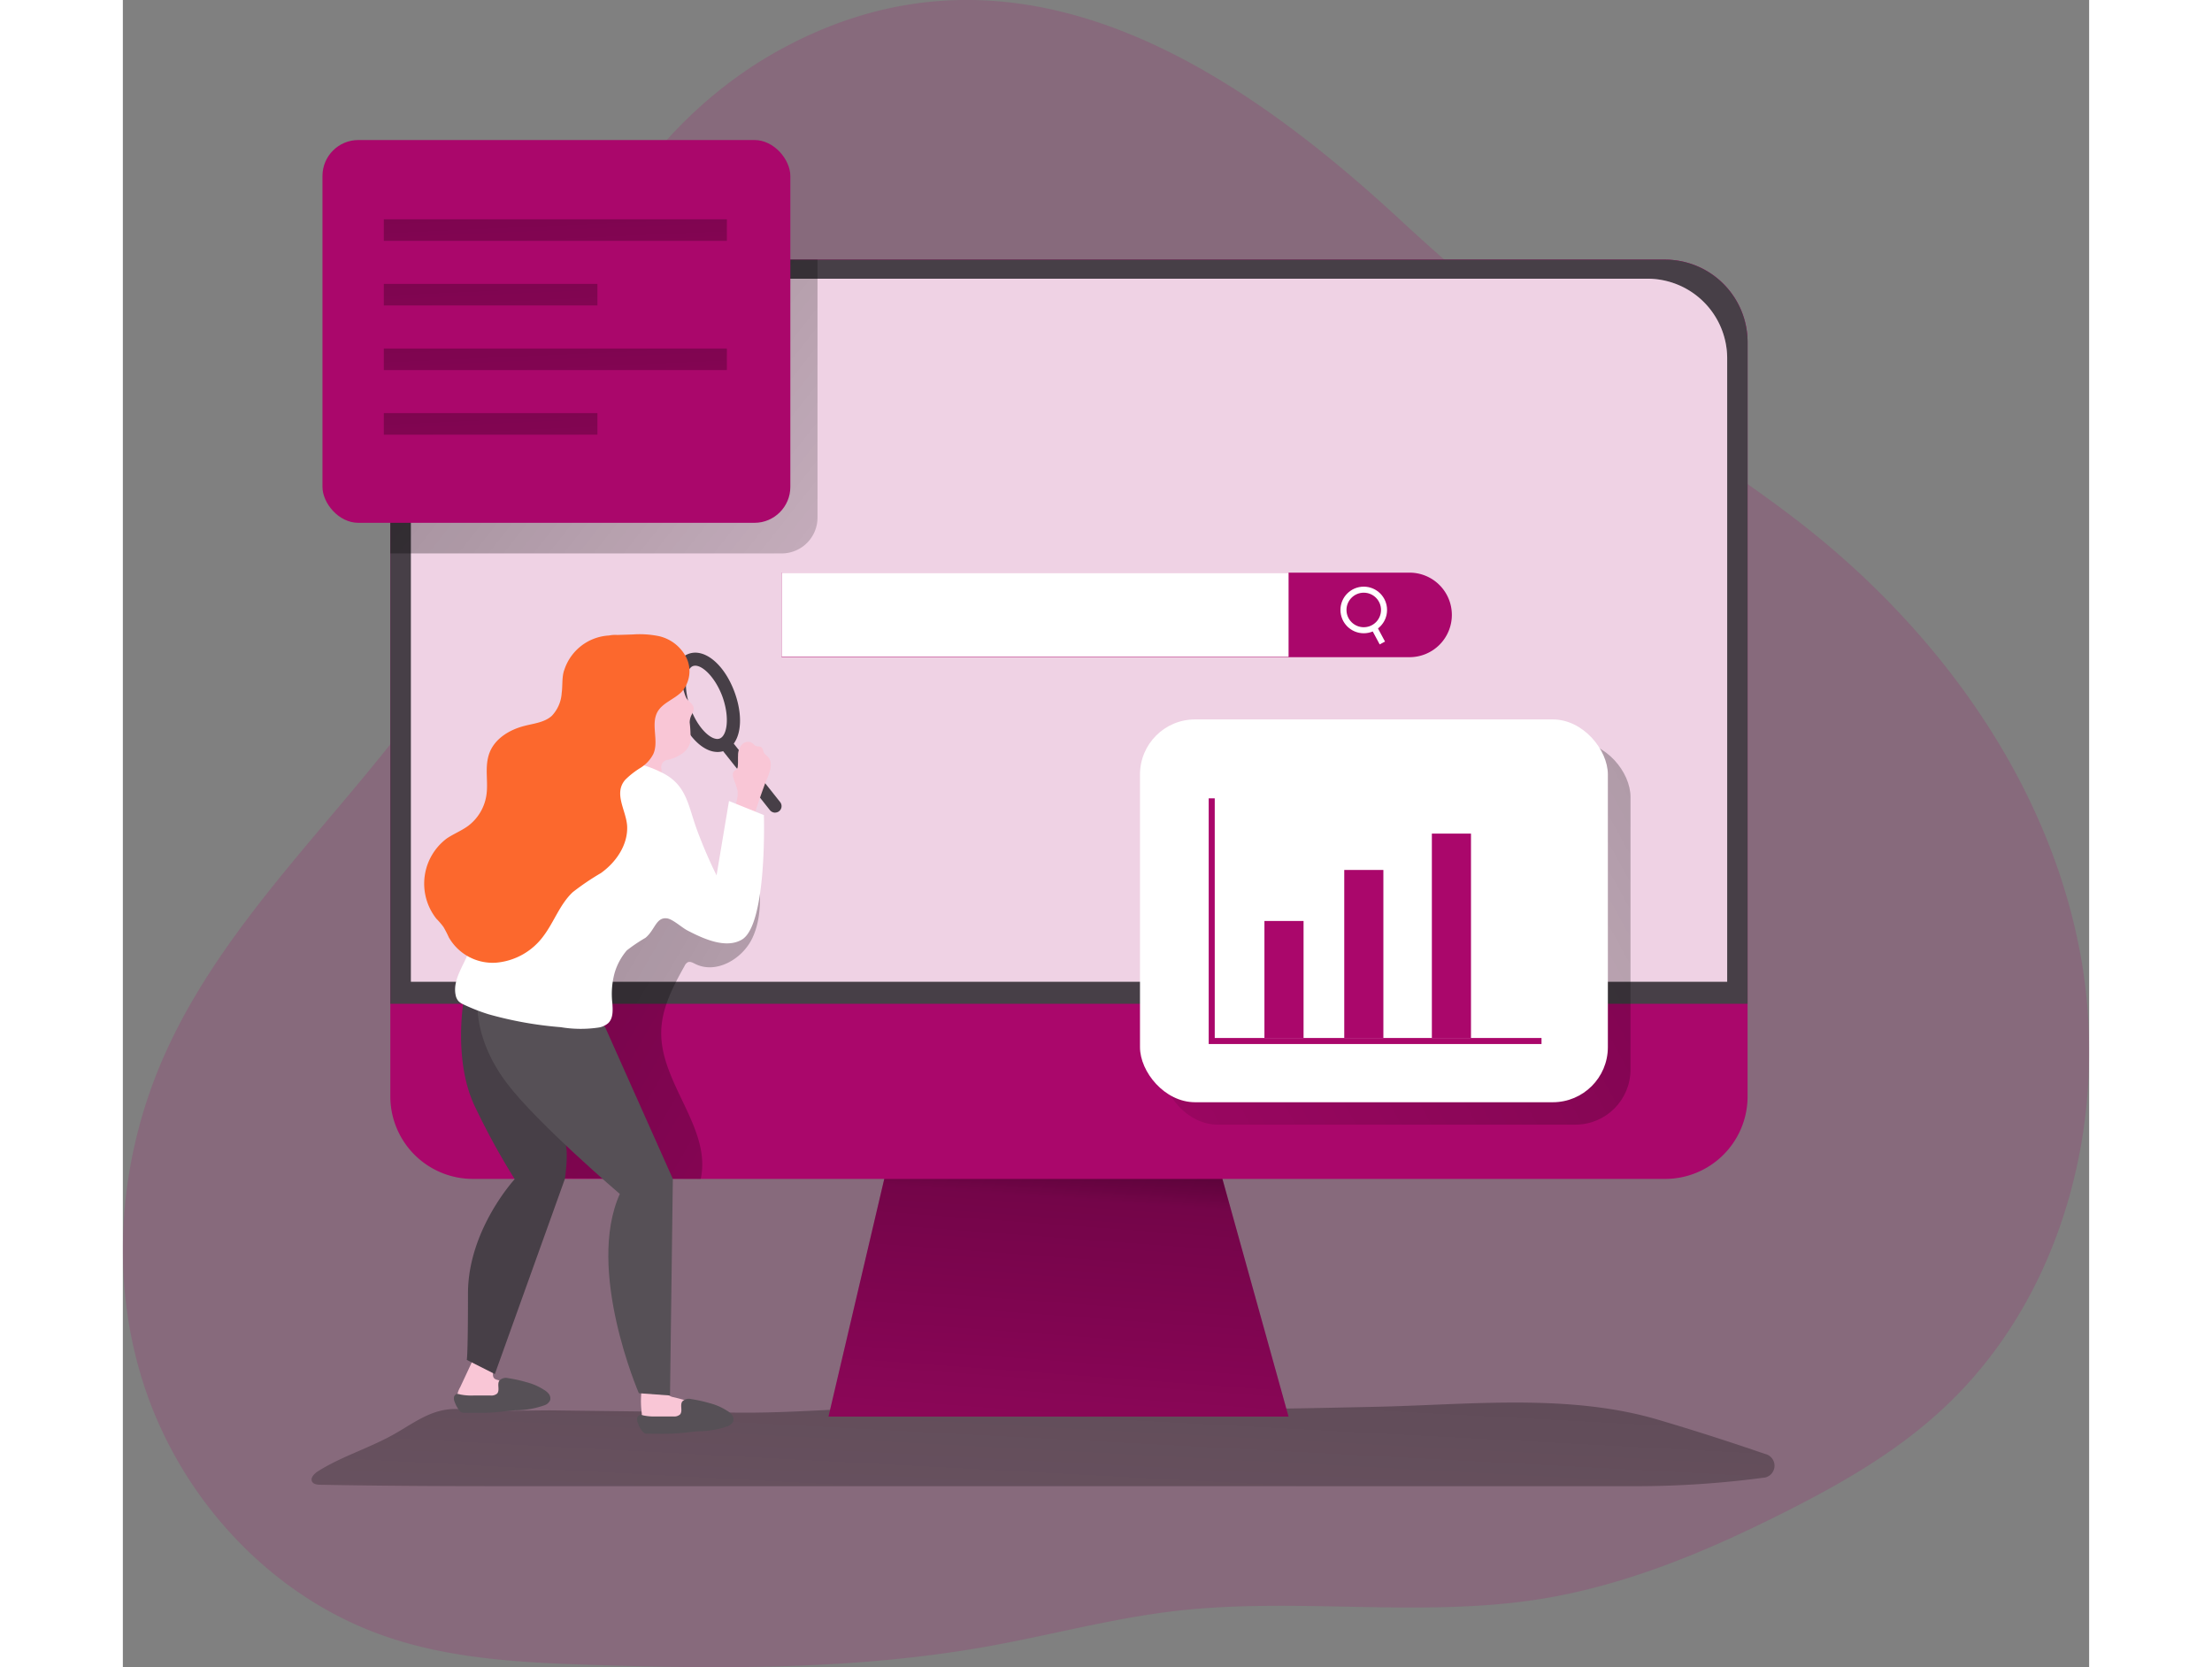<svg id="Layer_1" data-name="Layer 1" xmlns="http://www.w3.org/2000/svg" xmlns:xlink="http://www.w3.org/1999/xlink" viewBox="0 0 325.66 276.12" width="406" height="306" class="illustration styles_illustrationTablet__1DWOa"><rect x="0" y="0" width="325.66" height="276.12" fill="#808080" stroke="none"/><defs><linearGradient id="linear-gradient" x1="194.98" y1="152.3" x2="184.68" y2="-42.24" gradientTransform="matrix(1, 0, 0, -1, 0, 352)" gradientUnits="userSpaceOnUse"><stop offset="0.01"></stop><stop offset="0.08" stop-opacity="0.69"></stop><stop offset="0.21" stop-opacity="0.32"></stop><stop offset="1" stop-opacity="0"></stop></linearGradient><linearGradient id="linear-gradient-2" x1="-469.76" y1="145.79" x2="-461.57" y2="35.41" gradientTransform="translate(-310.41 321.25) rotate(180)" xlink:href="#linear-gradient"></linearGradient><linearGradient id="linear-gradient-3" x1="359.19" y1="227.11" x2="160.97" y2="117.87" gradientTransform="matrix(1, 0, 0, -1, -38.61, 321.25)" xlink:href="#linear-gradient"></linearGradient><linearGradient id="linear-gradient-4" x1="63.43" y1="297.21" x2="221.86" y2="172.2" xlink:href="#linear-gradient"></linearGradient><linearGradient id="linear-gradient-5" x1="68.1" y1="184.8" x2="239.66" y2="84.94" xlink:href="#linear-gradient"></linearGradient><linearGradient id="linear-gradient-6" x1="108.91" y1="312.94" x2="112.28" y2="237.48" gradientTransform="matrix(1, 0, 0, -1, -38.61, 321.25)" xlink:href="#linear-gradient"></linearGradient><linearGradient id="linear-gradient-7" x1="98.39" y1="297.56" x2="101.24" y2="233.95" gradientTransform="matrix(1, 0, 0, -1, -38.61, 321.25)" xlink:href="#linear-gradient"></linearGradient><linearGradient id="linear-gradient-8" x1="108.91" y1="291.54" x2="112.28" y2="216.08" gradientTransform="matrix(1, 0, 0, -1, -38.61, 321.25)" xlink:href="#linear-gradient"></linearGradient><linearGradient id="linear-gradient-9" x1="98.39" y1="276.16" x2="101.24" y2="212.55" gradientTransform="matrix(1, 0, 0, -1, -38.61, 321.25)" xlink:href="#linear-gradient"></linearGradient></defs><title>7</title><path d="M148,38.69C130,48.35,116.84,66,111,85.58c-3.45,11.59-4.53,23.81-8.47,35.24C91.34,153.33,59.05,174.48,45.28,206c-7.67,17.55-9,38-2.54,56s20.9,33.27,39,39.63c11,3.9,23,4.48,34.69,4.86,22,.7,44.08.78,65.7-3.12,10.29-1.86,20.43-4.61,30.83-5.82,20.1-2.32,40.62,1.21,60.59-2,13.91-2.26,27.1-7.74,39.69-14.06,9.46-4.74,18.76-10,26.55-17.19,20.63-18.93,28.28-49.61,22.73-77.06s-23-51.55-44.89-68.95c-9.64-7.65-20.14-14.14-30.25-21.16a339.16,339.16,0,0,1-37-29.77C222.51,41.53,186.62,17.93,148,38.69Z" transform="translate(-38.61 -30.75)" fill="#aa076b" opacity="0.18" style="isolation: isolate;"></path><path d="M95.79,264.22l-1.28-.08c-4.19-.33-7,1.81-10.53,3.88-4.2,2.47-9,3.83-13.09,6.42-.61.39-1.29,1.11-.92,1.73.25.41.82.47,1.31.48,10.35.2,20.67.24,31,.24h187.5a160.6,160.6,0,0,0,20.44-1.39,2,2,0,0,0,.38-3.95q-8.72-3-17.52-5.61c-14.91-4.48-31.65-2.52-47-2.2-16.16.35-32.35.75-48.5-.29-11.63-.75-20.76,0-32.43.38-8.51.25-16.93,1-25.47.87l-30.33-.37C104.83,264.36,100.28,264.49,95.79,264.22Z" transform="translate(-38.61 -30.75)" fill="url(#linear-gradient)"></path><polygon points="116.87 234.61 193.06 234.61 179.58 186.15 128.24 186.15 116.87 234.61" fill="#aa076b"></polygon><polygon points="116.87 234.61 193.06 234.61 179.58 186.15 128.24 186.15 116.87 234.61" fill="url(#linear-gradient-2)"></polygon><path d="M307.7,87.42v125A13.66,13.66,0,0,1,294,226H96.58a13.67,13.67,0,0,1-13.67-13.65V87.42A13.67,13.67,0,0,1,96.58,73.75H294a13.67,13.67,0,0,1,13.7,13.64Z" transform="translate(-38.61 -30.75)" fill="#aa076b"></path><path d="M307.7,87.43V197H82.91V87.43A13.68,13.68,0,0,1,96.58,73.75H294a13.69,13.69,0,0,1,13.7,13.68Z" transform="translate(-38.61 -30.75)" fill="#473f47"></path><path d="M304.32,90V193.34h-218V90A13.2,13.2,0,0,1,99.56,76.91H291.05A13.2,13.2,0,0,1,304.32,90Z" transform="translate(-38.61 -30.75)" fill="#fff"></path><path d="M304.32,90V193.34h-218V90A13.2,13.2,0,0,1,99.56,76.91H291.05A13.2,13.2,0,0,1,304.32,90Z" transform="translate(-38.61 -30.75)" fill="#aa076b" opacity="0.18" style="isolation: isolate;"></path><rect x="172.21" y="122.86" width="77.49" height="63.4" rx="9.12" fill="url(#linear-gradient-3)"></rect><path d="M153.66,73.75v42.72a5.94,5.94,0,0,1-5.94,5.94H82.91v-35A13.69,13.69,0,0,1,96.58,73.75Z" transform="translate(-38.61 -30.75)" fill="url(#linear-gradient-4)"></path><path d="M134.32,226c1.83-8.48-6.87-15.95-6.54-24.62.14-3.81,2-7.31,3.86-10.65a1.28,1.28,0,0,1,.55-.62c.38-.16.8.08,1.17.26,3.45,1.77,7.84-.74,9.5-4.24s1.35-7.57,1-11.42a13.54,13.54,0,0,1-13.3,2.12c-2.19-.85-4.26-2.31-6.61-2.3s-4.51,1.6-6.22,3.31c-5.87,5.87-9.17,13.93-10.68,22.1s-1.16,17.63-1,25.94Z" transform="translate(-38.61 -30.75)" fill="url(#linear-gradient-5)"></path><line x1="231.66" y1="103.08" x2="201.41" y2="86.59" fill="none"></line><path d="M147.72,125.59h104a7,7,0,0,1,7,7h0a7,7,0,0,1-7,7h-104v-14Z" transform="translate(-38.61 -30.75)" fill="#aa076b"></path><rect x="109.11" y="94.84" width="83.96" height="13.94" fill="#fff"></rect><circle cx="205.52" cy="101.02" r="3.36" fill="none" stroke="#fff" stroke-miterlimit="10"></circle><path d="M247.21,137.24l-1.38-2.57" transform="translate(-38.61 -30.75)" fill="none" stroke="#fff" stroke-miterlimit="10"></path><path d="M124.56,264.87a2.41,2.41,0,0,0,.64,1.86,2.09,2.09,0,0,0,.83.34,9.21,9.21,0,0,0,2.4.15,30.52,30.52,0,0,0,4.46-.64l2.52-.48a1.13,1.13,0,0,0,.83-.41.9.9,0,0,0-.14-1,3.53,3.53,0,0,0-1.62-1.06,30.88,30.88,0,0,0-4.67-1.48,1.67,1.67,0,0,1-.73-.3c-.32-.28-.38-.75-.6-1.11a1.87,1.87,0,0,0-2-.77c-.73.14-1.78.63-2,1.43A15.49,15.49,0,0,0,124.56,264.87Z" transform="translate(-38.61 -30.75)" fill="#f9c6d6"></path><path d="M132.72,262.46a1.5,1.5,0,0,0-1.46.41c-.42.61.12,1.59-.37,2.14a1.45,1.45,0,0,1-1.11.33H127a8.77,8.77,0,0,1-2.23-.18.92.92,0,0,0-.52-.06.65.65,0,0,0-.47.55,1.6,1.6,0,0,0,.11.75,5.09,5.09,0,0,0,.77,1.41,1.12,1.12,0,0,0,.34.31,1.08,1.08,0,0,0,.5.08c1.65,0,3.3.06,5-.07,1.15-.08,2.29-.24,3.43-.34a14.36,14.36,0,0,0,4.86-.84,1.59,1.59,0,0,0,.93-.83,1.19,1.19,0,0,0-.21-1,2.7,2.7,0,0,0-.82-.72,9.8,9.8,0,0,0-2.93-1.27A23.63,23.63,0,0,0,132.72,262.46Z" transform="translate(-38.61 -30.75)" fill="#565056"></path><path d="M94,261.79V262c.1,2.22,3,2.28,4.63,2.2a31.8,31.8,0,0,0,4.45-.64l2.53-.48a1.21,1.21,0,0,0,.83-.41.94.94,0,0,0-.14-1,3.49,3.49,0,0,0-1.63-1.06,43,43,0,0,0-4.16-1.36c-1.25-.37-.2-2.09-.06-3a1.06,1.06,0,0,0,0-.56,1,1,0,0,0-.59-.39,7.58,7.58,0,0,0-2.26-.41.71.71,0,0,0-.45.09.78.78,0,0,0-.26.36l-2.41,5.15A3.78,3.78,0,0,0,94,261.79Z" transform="translate(-38.61 -30.75)" fill="#f9c6d6"></path><path d="M95.06,196.4s-1.8,10.14,1.92,17.74a119.41,119.41,0,0,0,6.53,11.9s-7.74,8.37-7.74,18.93-.2,11-.2,11l4.65,2.35L111.82,226s.7-4.58,0-6.13-6.65-19.22-6.65-19.22Z" transform="translate(-38.61 -30.75)" fill="#473f47"></path><path d="M137.1,155.29c-2.4,0-5-2.56-6.5-6.51-1.68-4.57-.95-8.76,1.7-9.74s5.92,1.74,7.61,6.31h0c1.69,4.58,1,8.77-1.69,9.75A3.3,3.3,0,0,1,137.1,155.29ZM133.42,141a1.21,1.21,0,0,0-.38.06c-1.24.46-1.68,3.54-.41,7s3.6,5.49,4.84,5,1.68-3.54.42-7h0C136.74,143,134.71,141,133.42,141Z" transform="translate(-38.61 -30.75)" fill="#473f47"></path><path d="M146.64,165.34a1.11,1.11,0,0,1-.85-.4l-8-10.08a1.08,1.08,0,0,1,.18-1.52h0a1.07,1.07,0,0,1,1.5.17h0l8,10.08a1.07,1.07,0,0,1-.84,1.74Z" transform="translate(-38.61 -30.75)" fill="#473f47"></path><path d="M132.49,150.4a21.07,21.07,0,0,1,.13,3.19,3.44,3.44,0,0,1-1.42,2,6.9,6.9,0,0,1-2.31,1,1.21,1.21,0,0,0-1.06,1.56v2.73a1.22,1.22,0,0,1-.2.81,1,1,0,0,1-.47.26,2.9,2.9,0,0,1-3.32-1.67c-.3-.6-.64-1.19-1-1.76a6.62,6.62,0,0,1-.63-2.35,13.68,13.68,0,0,1,1.42-7.6,10.57,10.57,0,0,1,3.16-3.8c1.06-.76,3.15-1.91,4.24-.59.54.66.53,1.63,1,2.32.37.5,1,.84,1.11,1.45s-.3,1-.49,1.55A2.75,2.75,0,0,0,132.49,150.4Z" transform="translate(-38.61 -30.75)" fill="#f9c6d6"></path><path d="M140.5,155.91v-.16a2.66,2.66,0,0,1,.65-1.7,1.35,1.35,0,0,1,1.69-.24c.22.15.37.38.61.49s.76,0,1,.3.19.52.31.78.47.48.7.73c1.13,1.22-.12,3.4-.57,4.64-.68,1.86-1.33,3.73-1.9,5.63a2.93,2.93,0,0,1-1.92-.37,2.13,2.13,0,0,1-.56-.48,2.77,2.77,0,0,1-.22-2.18,4.76,4.76,0,0,0,.12-1.68,13.93,13.93,0,0,0-.6-1.79c-.17-.49-.31-1.11.08-1.46.13-.12.32-.19.43-.33a.87.87,0,0,0,.14-.49C140.52,157,140.47,156.48,140.5,155.91Z" transform="translate(-38.61 -30.75)" fill="#f9c6d6"></path><path d="M118.45,200.78,129.7,226l-.47,35.87-5.16-.38s-8.83-20.4-3.15-33c0,0-13.64-11.66-18.68-18.3-6.19-8.17-4.79-15-4.79-15Z" transform="translate(-38.61 -30.75)" fill="#565056"></path><path d="M123.66,157.18a17.64,17.64,0,0,1,4,1.42c4.32,2,4.51,5.4,6,9.49a79.1,79.1,0,0,0,3.28,7.64L139,163.41l5.78,2.33s.57,18.2-3.67,20.64c-2.73,1.58-6.55-.26-9-1.53-.9-.46-2.39-1.85-3.36-2-1.85-.25-2,1.94-3.6,3.23a26.6,26.6,0,0,0-3.07,2.07,10.18,10.18,0,0,0-2,3.65,13.2,13.2,0,0,0-.4,5.08c.08,1.17.16,2.5-.67,3.31a3.18,3.18,0,0,1-1.68.75,20.08,20.08,0,0,1-6.19-.07,61.9,61.9,0,0,1-12-2.15A31.46,31.46,0,0,1,95,197.09a2.58,2.58,0,0,1-.79-.52,2.08,2.08,0,0,1-.48-1c-.53-2.48,1.26-4.78,2.16-7.15.6-1.6.8-3.33,1.35-4.95.6-1.81,1.72-3,2.72-4.6.81-1.26,1.26-2.75,2.07-4.05a79.72,79.72,0,0,1,7.21-9.48,40.16,40.16,0,0,1,5.14-5.29,12.1,12.1,0,0,1,7.73-3A10,10,0,0,1,123.66,157.18Z" transform="translate(-38.61 -30.75)" fill="#fff"></path><path d="M119.13,136a8.27,8.27,0,0,0-7.39,5.65c-.45,1.16-.27,2.62-.45,3.87a6,6,0,0,1-1.63,3.78c-1.2,1.1-3,1.27-4.53,1.67-2.45.62-4.89,2.08-5.79,4.45s-.14,4.79-.54,7.16a7.82,7.82,0,0,1-3,4.95c-1.1.81-2.41,1.32-3.55,2.09a9.36,9.36,0,0,0-1.85,13.11l.14.18a12.69,12.69,0,0,1,1.17,1.36A18.65,18.65,0,0,1,92.6,186a8.38,8.38,0,0,0,7.8,4.19,10.86,10.86,0,0,0,7.89-4.44c1.75-2.33,2.71-5.25,4.83-7.24a41.92,41.92,0,0,1,4.66-3.16c2.53-1.8,4.5-4.69,4.35-7.79-.14-2.58-2.31-5.39-.3-7.68a13.7,13.7,0,0,1,2.48-1.94,5.94,5.94,0,0,0,2.14-2.28c1-2.16-.45-4.89.7-7,.85-1.51,2.75-2.07,4-3.32a5.16,5.16,0,0,0,.83-5.59,6.77,6.77,0,0,0-4.53-3.63,15.92,15.92,0,0,0-4.41-.29l-2.52.08A5.25,5.25,0,0,0,119.13,136Z" transform="translate(-38.61 -30.75)" fill="#fc682d"></path><path d="M102.43,259a1.5,1.5,0,0,0-1.46.4c-.42.62.12,1.59-.37,2.15a1.5,1.5,0,0,1-1.12.32H96.67a9.25,9.25,0,0,1-2.23-.18,1.2,1.2,0,0,0-.53-.07.67.67,0,0,0-.46.56,1.44,1.44,0,0,0,.11.74,5.15,5.15,0,0,0,.77,1.42,1,1,0,0,0,.34.31,1.22,1.22,0,0,0,.5.08c1.65,0,3.3.06,5-.07,1.14-.09,2.28-.25,3.43-.34a14.61,14.61,0,0,0,4.86-.84,1.56,1.56,0,0,0,.92-.84,1.19,1.19,0,0,0-.2-1,2.67,2.67,0,0,0-.82-.71,9.8,9.8,0,0,0-2.93-1.27A22,22,0,0,0,102.43,259Z" transform="translate(-38.61 -30.75)" fill="#565056"></path><rect x="168.46" y="119.15" width="77.49" height="63.4" rx="9.12" fill="#fff"></rect><rect x="33.06" y="23.19" width="77.49" height="63.4" rx="5.95" fill="#aa076b"></rect><polygon points="234.96 172.91 179.84 172.91 179.84 132.22 180.84 132.22 180.84 171.91 234.96 171.91 234.96 172.91" fill="#aa076b"></polygon><rect x="189.07" y="152.53" width="6.48" height="19.38" fill="#aa076b"></rect><rect x="202.29" y="144.08" width="6.48" height="27.83" fill="#aa076b"></rect><rect x="216.8" y="138.06" width="6.48" height="33.85" fill="#aa076b"></rect><rect x="43.22" y="36.32" width="56.82" height="3.57" fill="url(#linear-gradient-6)"></rect><rect x="43.22" y="47.02" width="35.38" height="3.57" fill="url(#linear-gradient-7)"></rect><rect x="43.22" y="57.72" width="56.82" height="3.57" fill="url(#linear-gradient-8)"></rect><rect x="43.22" y="68.42" width="35.38" height="3.57" fill="url(#linear-gradient-9)"></rect></svg>